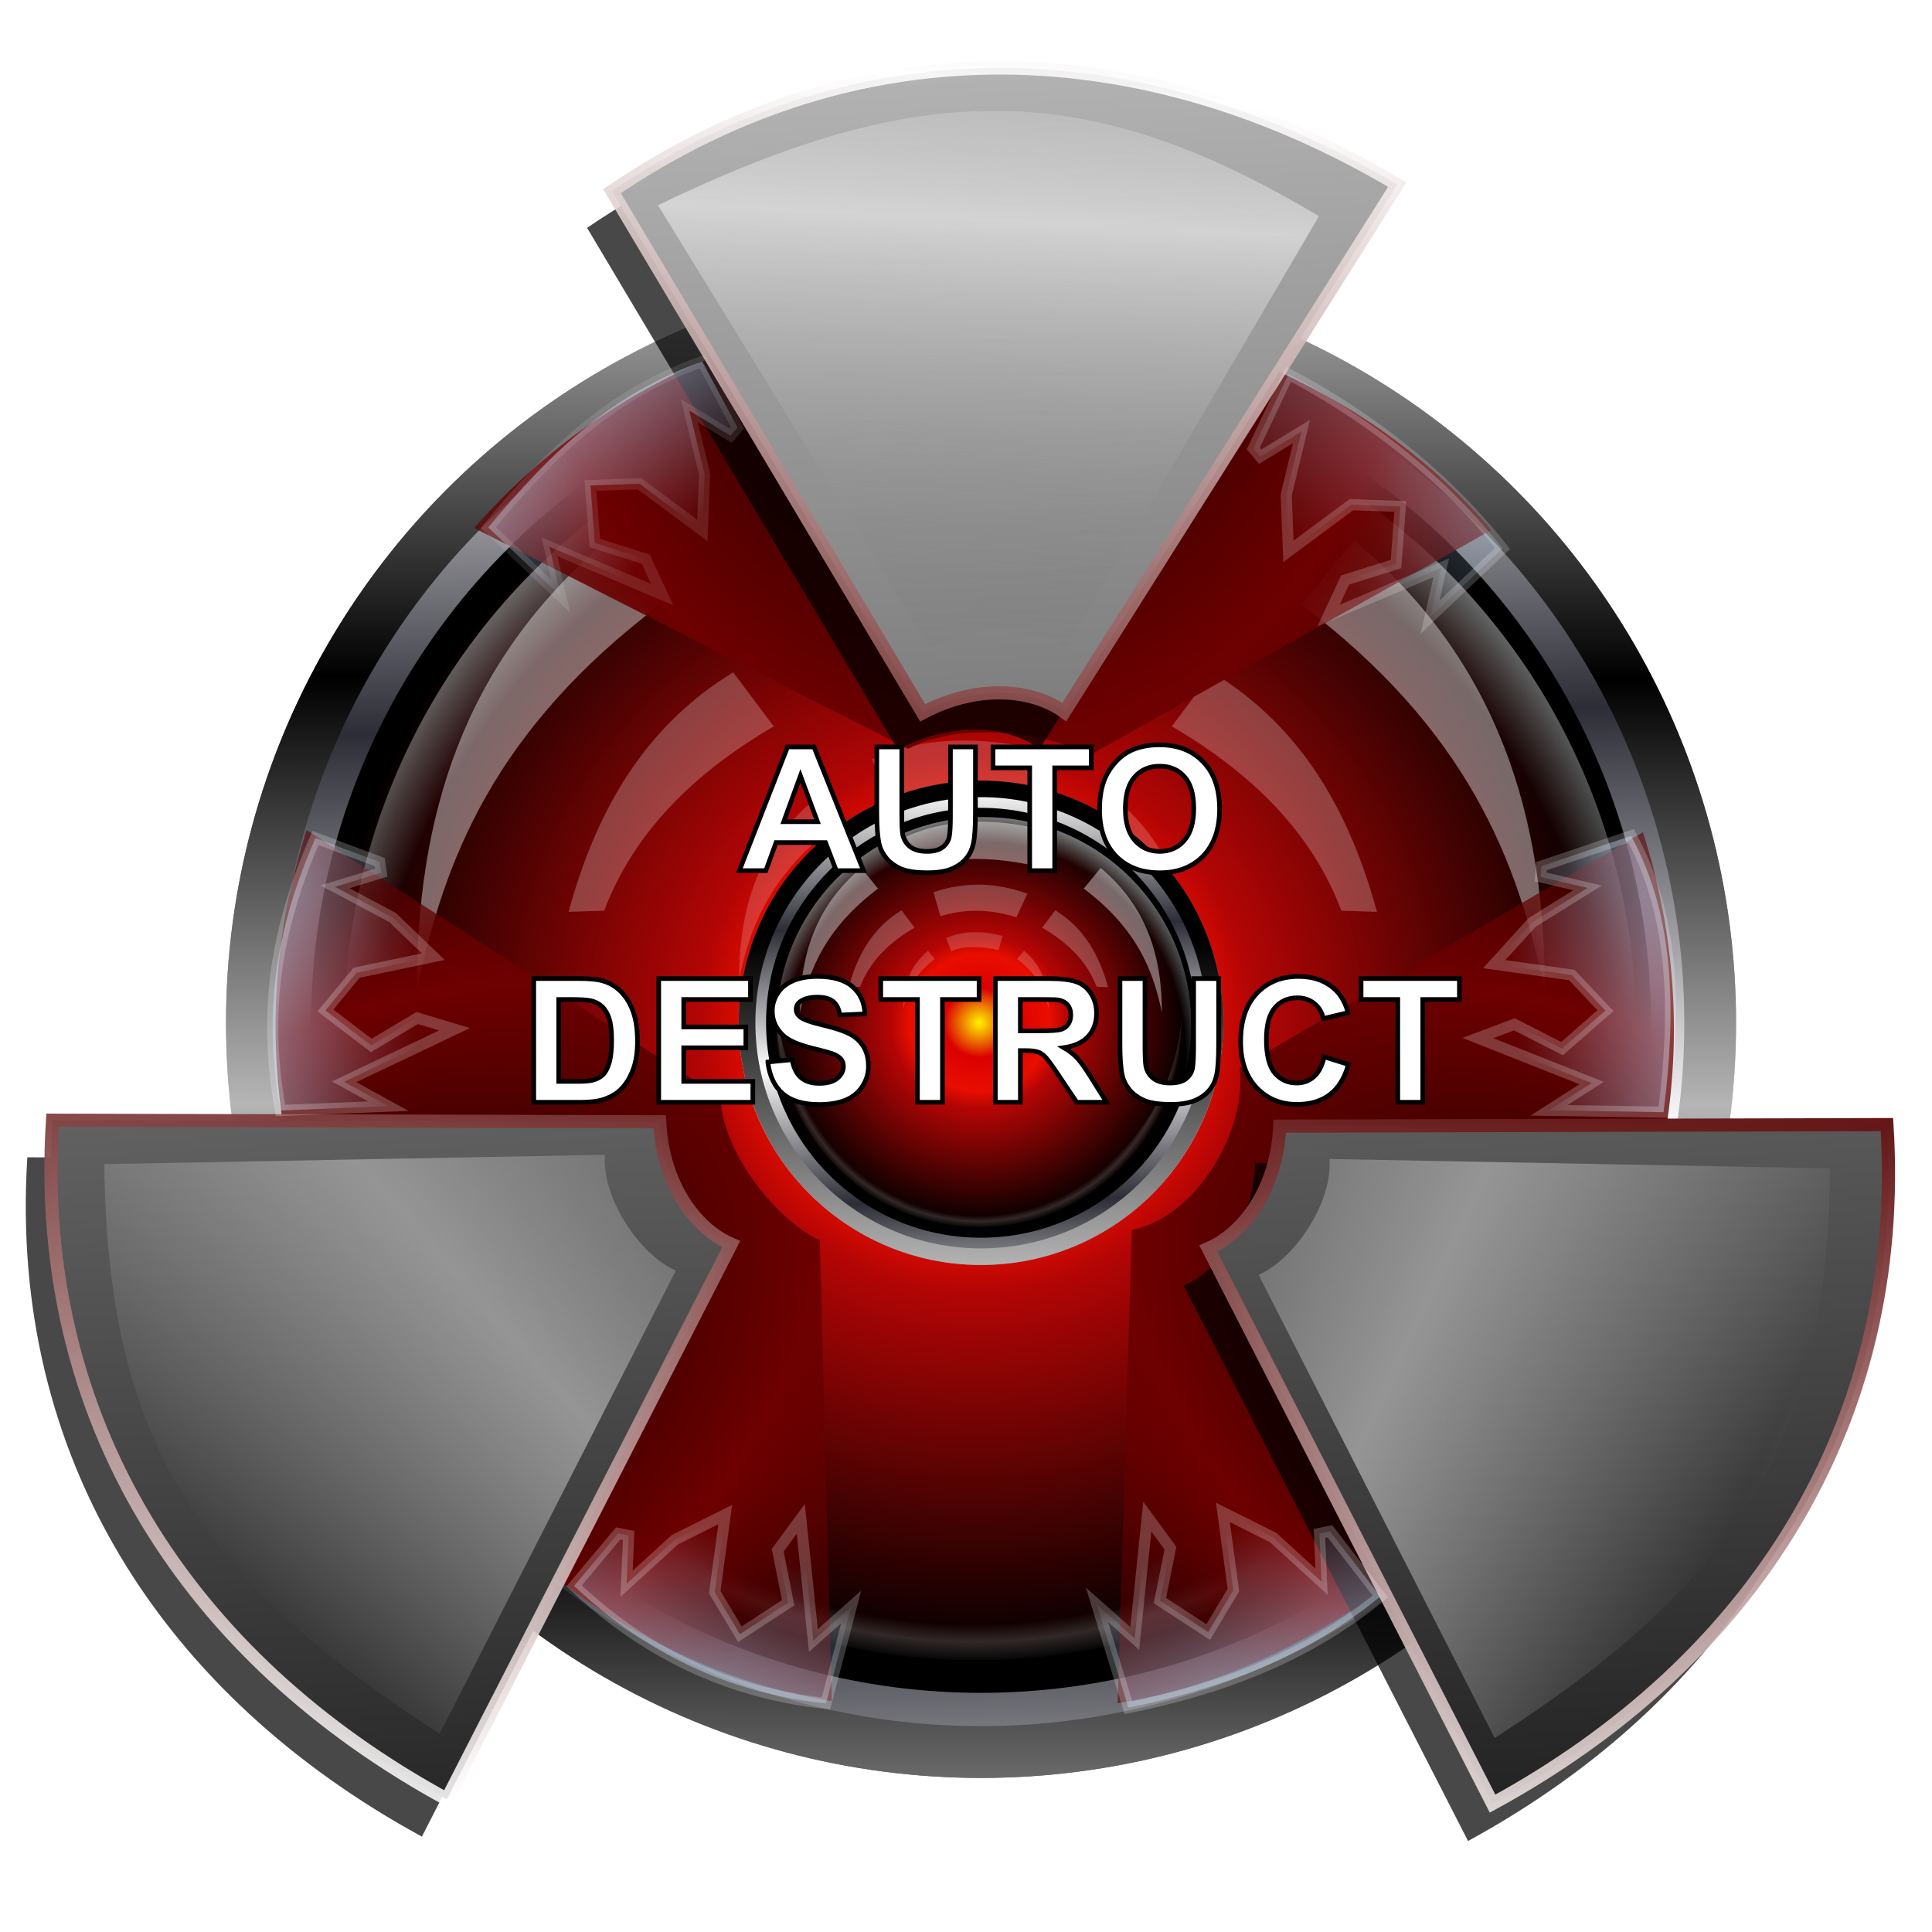 <?xml version="1.0" encoding="UTF-8" standalone="no"?>
<svg
   xmlns:dc="http://purl.org/dc/elements/1.1/"
   xmlns:cc="http://creativecommons.org/ns#"
   xmlns:rdf="http://www.w3.org/1999/02/22-rdf-syntax-ns#"
   xmlns:svg="http://www.w3.org/2000/svg"
   xmlns="http://www.w3.org/2000/svg"
   xmlns:xlink="http://www.w3.org/1999/xlink"
   xmlns:sodipodi="http://sodipodi.sourceforge.net/DTD/sodipodi-0.dtd"
   xmlns:inkscape="http://www.inkscape.org/namespaces/inkscape"
   width="255"
   height="255"
   viewBox="0 0 67.469 67.469"
   version="1.1"
   id="svg8"
   inkscape:version="1.0 (4035a4f, 2020-05-01)"
   sodipodi:docname="Duke Nukem 3D.svg">
  <defs
     id="defs2">
    <linearGradient
       id="linearGradient972"
       inkscape:collect="always">
      <stop
         id="stop968"
         offset="0"
         style="stop-color:#c3dfff;stop-opacity:0.261" />
      <stop
         id="stop970"
         offset="1"
         style="stop-color:#c3dfff;stop-opacity:0;" />
    </linearGradient>
    <linearGradient
       inkscape:collect="always"
       id="linearGradient943">
      <stop
         style="stop-color:#c3dfff;stop-opacity:0.446"
         offset="0"
         id="stop939" />
      <stop
         style="stop-color:#c3dfff;stop-opacity:0;"
         offset="1"
         id="stop941" />
    </linearGradient>
    <linearGradient
       id="linearGradient938">
      <stop
         offset="0"
         style="stop-color:#545454;stop-opacity:0"
         id="stop934" />
      <stop
         offset="1"
         style="stop-color:white;stop-opacity:0.503"
         id="stop936" />
    </linearGradient>
    <linearGradient
       inkscape:collect="always"
       id="linearGradient1029">
      <stop
         style="stop-color:#560000;stop-opacity:1"
         offset="0"
         id="stop1025" />
      <stop
         style="stop-color:#ffffff;stop-opacity:0.872"
         offset="1"
         id="stop1027" />
    </linearGradient>
    <linearGradient
       id="linearGradient1021"
       inkscape:collect="always">
      <stop
         id="stop1017"
         offset="0"
         style="stop-color:#000000;stop-opacity:1" />
      <stop
         style="stop-color:#6e0000;stop-opacity:1"
         offset="0.739"
         id="stop1023" />
      <stop
         id="stop1019"
         offset="1"
         style="stop-color:#590000;stop-opacity:0.589" />
    </linearGradient>
    <linearGradient
       id="linearGradient1007"
       inkscape:collect="always">
      <stop
         id="stop1003"
         style="stop-color:#1e1e1e;stop-opacity:1"
         offset="0" />
      <stop
         id="stop1005"
         style="stop-color:#b5b5b5;stop-opacity:1"
         offset="1" />
    </linearGradient>
    <linearGradient
       inkscape:collect="always"
       id="linearGradient981">
      <stop
         style="stop-color:#959595;stop-opacity:1;"
         offset="0"
         id="stop977" />
      <stop
         style="stop-color:#959595;stop-opacity:0;"
         offset="1"
         id="stop979" />
    </linearGradient>
    <linearGradient
       inkscape:collect="always"
       id="linearGradient1072">
      <stop
         offset="0"
         style="stop-color:#000000;stop-opacity:1"
         id="stop1068" />
      <stop
         offset="1"
         style="stop-color:#b5b5b5;stop-opacity:1"
         id="stop1070" />
    </linearGradient>
    <linearGradient
       id="linearGradient4108">
      <stop
         offset="0"
         style="stop-color:#816667;stop-opacity:0"
         id="stop4110" />
      <stop
         offset="0.891"
         style="stop-color:#fff7f8;stop-opacity:0;"
         id="stop4114" />
      <stop
         offset="1"
         style="stop-color:#ffffff;stop-opacity:0.469;"
         id="stop4116" />
    </linearGradient>
    <linearGradient
       id="linearGradient4087">
      <stop
         id="stop4089"
         style="stop-color:#816667;stop-opacity:0"
         offset="0" />
      <stop
         id="stop4091"
         style="stop-color:#ffecee;stop-opacity:0;"
         offset="0.941" />
      <stop
         id="stop4093"
         style="stop-color:#fff7f8;stop-opacity:0.162;"
         offset="0.967" />
      <stop
         id="stop4095"
         style="stop-color:#ffffff;stop-opacity:0;"
         offset="1" />
    </linearGradient>
    <linearGradient
       id="linearGradient3742"
       inkscape:collect="always">
      <stop
         id="stop3744"
         style="stop-color:#2d2d37;stop-opacity:1"
         offset="0" />
      <stop
         id="stop3746"
         style="stop-color:white;stop-opacity:1"
         offset="1" />
    </linearGradient>
    <linearGradient
       id="linearGradient2993"
       inkscape:collect="always">
      <stop
         id="stop2995"
         style="stop-color:#fff96b;stop-opacity:1"
         offset="0" />
      <stop
         id="stop2997"
         style="stop-color:#ff1600;stop-opacity:1"
         offset="1" />
    </linearGradient>
    <linearGradient
       id="linearGradient2951">
      <stop
         id="stop2957"
         style="stop-color:#dfd8d9;stop-opacity:0;"
         offset="0" />
      <stop
         id="stop2959"
         style="stop-color:white;stop-opacity:0.503"
         offset="1" />
    </linearGradient>
    <linearGradient
       id="linearGradient2920">
      <stop
         id="stop2922"
         style="stop-color:#816667;stop-opacity:0"
         offset="0" />
      <stop
         id="stop2939"
         style="stop-color:#c0b2b3;stop-opacity:0;"
         offset="0.5" />
      <stop
         id="stop2941"
         style="stop-color:#fff7f8;stop-opacity:0;"
         offset="0.75" />
      <stop
         id="stop2924"
         style="stop-color:white;stop-opacity:1"
         offset="1" />
    </linearGradient>
    <linearGradient
       id="linearGradient2882">
      <stop
         id="stop2884"
         style="stop-color:#fff400;stop-opacity:1;"
         offset="0" />
      <stop
         offset="0.169"
         style="stop-color:#db0001;stop-opacity:1"
         id="stop1010" />
      <stop
         offset="0.333"
         style="stop-color:#e90e00;stop-opacity:1"
         id="stop1008" />
      <stop
         id="stop2890"
         style="stop-color:#b40505;stop-opacity:1"
         offset="0.42" />
      <stop
         id="stop2892"
         style="stop-color:black;stop-opacity:1;"
         offset="1" />
    </linearGradient>
    <radialGradient
       gradientUnits="userSpaceOnUse"
       r="4.235"
       id="radialGradient2999"
       xlink:href="#linearGradient2993"
       gradientTransform="matrix(0.646,0,0,0.595,0.399,240.142)"
       inkscape:collect="always"
       cy="39.603"
       cx="51.457"
       fy="39.603"
       fx="51.457" />
    <linearGradient
       x2="51.351"
       gradientUnits="userSpaceOnUse"
       y2="8.631"
       x1="51.89"
       y1="32.854"
       id="linearGradient3018"
       xlink:href="#linearGradient3742"
       inkscape:collect="always"
       gradientTransform="matrix(0.748,0,0,0.748,-4.665,226.242)"
       spreadMethod="reflect" />
    <radialGradient
       gradientUnits="userSpaceOnUse"
       r="39.281"
       id="radialGradient3020"
       xlink:href="#linearGradient2882"
       gradientTransform="matrix(0.013,0.686,-0.702,0.013,68.155,228.015)"
       inkscape:collect="always"
       cy="50.312"
       cx="50.914"
       fy="50.312"
       fx="50.914" />
    <linearGradient
       x2="51.351"
       gradientUnits="userSpaceOnUse"
       y2="8.369"
       x1="51.351"
       y1="77.476"
       id="linearGradient3028"
       xlink:href="#linearGradient2951"
       spreadMethod="reflect"
       inkscape:collect="always" />
    <radialGradient
       gradientUnits="userSpaceOnUse"
       r="39.281"
       id="radialGradient2855"
       xlink:href="#linearGradient4108"
       gradientTransform="matrix(0.758,-0.013,0.014,0.795,-5.584,224.196)"
       inkscape:collect="always"
       cy="55.589"
       cx="51.351"
       fy="55.589"
       fx="51.351" />
    <radialGradient
       gradientUnits="userSpaceOnUse"
       r="39.281"
       id="radialGradient3307"
       xlink:href="#linearGradient2920"
       gradientTransform="matrix(-1.09,1.9292373e-7,0.012,-1.081,131.921,68.996)"
       inkscape:collect="always"
       cy="22.927"
       cx="50.927"
       fy="22.927"
       fx="50.927" />
    <radialGradient
       gradientUnits="userSpaceOnUse"
       r="39.281"
       id="radialGradient3310"
       xlink:href="#linearGradient4087"
       gradientTransform="matrix(-0.693,0.011,-0.011,-0.727,68.204,279.395)"
       inkscape:collect="always"
       cy="24.472"
       cx="49.834"
       fy="24.472"
       fx="49.834" />
    <linearGradient
       inkscape:collect="always"
       xlink:href="#linearGradient3742"
       id="linearGradient969"
       gradientUnits="userSpaceOnUse"
       gradientTransform="matrix(0.785,0,0,0.785,-6.574,224.384)"
       x1="52.789"
       y1="28.615"
       x2="53.535"
       y2="64.382"
       spreadMethod="reflect" />
    <filter
       inkscape:collect="always"
       style="color-interpolation-filters:sRGB"
       id="filter1024"
       x="-0.018"
       width="1.037"
       y="-0.035"
       height="1.07">
      <feGaussianBlur
         inkscape:collect="always"
         stdDeviation="0.385"
         id="feGaussianBlur1026" />
    </filter>
    <filter
       inkscape:collect="always"
       style="color-interpolation-filters:sRGB"
       id="filter1056"
       x="-0.027"
       width="1.055"
       y="-0.052"
       height="1.104">
      <feGaussianBlur
         inkscape:collect="always"
         stdDeviation="0.232"
         id="feGaussianBlur1058" />
    </filter>
    <filter
       inkscape:collect="always"
       style="color-interpolation-filters:sRGB"
       id="filter1060"
       x="-0.017"
       width="1.033"
       y="-0.042"
       height="1.085">
      <feGaussianBlur
         inkscape:collect="always"
         stdDeviation="0.28"
         id="feGaussianBlur1062" />
    </filter>
    <linearGradient
       inkscape:collect="always"
       xlink:href="#linearGradient1072"
       id="linearGradient1066"
       gradientUnits="userSpaceOnUse"
       gradientTransform="matrix(0.785,0,0,0.785,-6.574,224.384)"
       x1="50.621"
       y1="31.378"
       x2="50.667"
       y2="8.441"
       spreadMethod="reflect" />
    <linearGradient
       inkscape:collect="always"
       xlink:href="#linearGradient3742"
       id="linearGradient939"
       gradientUnits="userSpaceOnUse"
       gradientTransform="matrix(0.785,0,0,0.785,-6.574,224.384)"
       x1="52.789"
       y1="28.615"
       x2="53.535"
       y2="64.382"
       spreadMethod="reflect" />
    <linearGradient
       inkscape:collect="always"
       xlink:href="#linearGradient3742"
       id="linearGradient941"
       gradientUnits="userSpaceOnUse"
       gradientTransform="matrix(0.748,0,0,0.748,-4.665,226.242)"
       x1="51.89"
       y1="32.854"
       x2="51.351"
       y2="8.631"
       spreadMethod="reflect" />
    <radialGradient
       inkscape:collect="always"
       xlink:href="#linearGradient2882"
       id="radialGradient943"
       gradientUnits="userSpaceOnUse"
       gradientTransform="matrix(0.013,0.686,-0.702,0.013,68.155,228.015)"
       cx="50.914"
       cy="50.312"
       fx="50.914"
       fy="50.312"
       r="39.281" />
    <radialGradient
       inkscape:collect="always"
       xlink:href="#linearGradient4108"
       id="radialGradient945"
       gradientUnits="userSpaceOnUse"
       gradientTransform="matrix(0.758,-0.013,0.014,0.795,-5.584,224.196)"
       cx="51.351"
       cy="55.589"
       fx="51.351"
       fy="55.589"
       r="39.281" />
    <radialGradient
       inkscape:collect="always"
       xlink:href="#linearGradient4087"
       id="radialGradient947"
       gradientUnits="userSpaceOnUse"
       gradientTransform="matrix(-0.693,0.011,-0.011,-0.727,68.204,279.395)"
       cx="49.834"
       cy="24.472"
       fx="49.834"
       fy="24.472"
       r="39.281" />
    <linearGradient
       inkscape:collect="always"
       xlink:href="#linearGradient1072"
       id="linearGradient951"
       gradientUnits="userSpaceOnUse"
       gradientTransform="matrix(0.785,0,0,0.785,-6.574,224.384)"
       x1="51.3"
       y1="36.468"
       x2="51.233"
       y2="91.461"
       spreadMethod="pad" />
    <radialGradient
       inkscape:collect="always"
       xlink:href="#linearGradient1021"
       id="radialGradient967"
       cx="33.443"
       cy="216.793"
       fx="33.443"
       fy="216.793"
       r="21.509"
       gradientTransform="matrix(-8.2271814e-4,1.086,-0.957,-7.2470103e-4,241.489,202.174)"
       gradientUnits="userSpaceOnUse" />
    <radialGradient
       inkscape:collect="always"
       xlink:href="#linearGradient1021"
       id="radialGradient971"
       gradientUnits="userSpaceOnUse"
       gradientTransform="matrix(-1,-0.683,0.423,-0.618,-1.544,435.38)"
       cx="33.443"
       cy="216.793"
       fx="33.443"
       fy="216.793"
       r="21.509" />
    <radialGradient
       inkscape:collect="always"
       xlink:href="#linearGradient1021"
       id="radialGradient975"
       gradientUnits="userSpaceOnUse"
       gradientTransform="matrix(1,-0.683,-0.423,-0.618,69.625,435.303)"
       cx="33.443"
       cy="216.793"
       fx="33.443"
       fy="216.793"
       r="21.509" />
    <linearGradient
       inkscape:collect="always"
       xlink:href="#linearGradient1007"
       id="linearGradient985"
       x1="40.61"
       y1="300.11"
       x2="35.912"
       y2="221.845"
       gradientUnits="userSpaceOnUse"
       gradientTransform="matrix(0.826,0,0,0.826,6.402,47.513)" />
    <linearGradient
       inkscape:collect="always"
       xlink:href="#linearGradient981"
       id="linearGradient998"
       gradientUnits="userSpaceOnUse"
       x1="52.912"
       y1="273.112"
       x2="67.164"
       y2="279.681"
       gradientTransform="matrix(0.826,0,0,0.826,6.86,47.742)"
       spreadMethod="reflect" />
    <linearGradient
       inkscape:collect="always"
       xlink:href="#linearGradient981"
       id="linearGradient1011"
       gradientUnits="userSpaceOnUse"
       gradientTransform="matrix(-0.826,0,0,0.826,60.693,47.596)"
       x1="54.421"
       y1="273.822"
       x2="66.01"
       y2="284.03"
       spreadMethod="reflect" />
    <linearGradient
       inkscape:collect="always"
       xlink:href="#linearGradient938"
       id="linearGradient1015"
       gradientUnits="userSpaceOnUse"
       gradientTransform="matrix(0.431,-0.704,-0.704,-0.431,206.231,401.84)"
       x1="46.194"
       y1="269.838"
       x2="62.9"
       y2="278.914"
       spreadMethod="reflect" />
    <linearGradient
       inkscape:collect="always"
       xlink:href="#linearGradient1029"
       id="linearGradient1031"
       x1="45.072"
       y1="264.939"
       x2="47.988"
       y2="233.569"
       gradientUnits="userSpaceOnUse"
       spreadMethod="reflect"
       gradientTransform="matrix(0.977,0,0,0.977,1.068,5.433)" />
    <linearGradient
       inkscape:collect="always"
       xlink:href="#linearGradient943"
       id="linearGradient945"
       x1="23.309"
       y1="289.077"
       x2="25.304"
       y2="284.349"
       gradientUnits="userSpaceOnUse"
       gradientTransform="matrix(0.977,0,0,0.977,1.068,5.433)" />
    <linearGradient
       inkscape:collect="always"
       xlink:href="#linearGradient943"
       id="linearGradient949"
       gradientUnits="userSpaceOnUse"
       x1="23.309"
       y1="289.077"
       x2="25.304"
       y2="284.349"
       gradientTransform="matrix(-0.977,0,0,0.977,66.964,5.359)" />
    <linearGradient
       inkscape:collect="always"
       xlink:href="#linearGradient943"
       id="linearGradient953"
       gradientUnits="userSpaceOnUse"
       x1="23.309"
       y1="289.077"
       x2="25.304"
       y2="284.349"
       gradientTransform="matrix(0.326,0.92,-0.92,0.326,268.08,147.485)" />
    <linearGradient
       inkscape:collect="always"
       xlink:href="#linearGradient943"
       id="linearGradient957"
       gradientUnits="userSpaceOnUse"
       gradientTransform="matrix(-0.471,0.855,-0.855,-0.471,278.812,360.527)"
       x1="23.309"
       y1="289.077"
       x2="25.304"
       y2="284.349" />
    <linearGradient
       inkscape:collect="always"
       xlink:href="#linearGradient972"
       id="linearGradient962"
       gradientUnits="userSpaceOnUse"
       gradientTransform="matrix(0.471,0.855,0.855,-0.471,-209.291,361.26)"
       x1="23.309"
       y1="289.077"
       x2="25.304"
       y2="284.349" />
    <linearGradient
       inkscape:collect="always"
       xlink:href="#linearGradient943"
       id="linearGradient966"
       gradientUnits="userSpaceOnUse"
       gradientTransform="matrix(-0.264,0.94,0.94,0.264,-207.938,164.967)"
       x1="23.309"
       y1="289.077"
       x2="25.304"
       y2="284.349" />
    <filter
       inkscape:collect="always"
       style="color-interpolation-filters:sRGB"
       id="filter1000"
       x="-0.012"
       width="1.023"
       y="-0.012"
       height="1.025">
      <feGaussianBlur
         inkscape:collect="always"
         stdDeviation="0.319"
         id="feGaussianBlur1002" />
    </filter>
  </defs>
  <sodipodi:namedview
     id="base"
     pagecolor="#ff0000"
     bordercolor="#666666"
     borderopacity="1.0"
     inkscape:pageopacity="0"
     inkscape:pageshadow="2"
     inkscape:zoom="3.4823529"
     inkscape:cx="127.5"
     inkscape:cy="127.5"
     inkscape:document-units="mm"
     inkscape:current-layer="layer1"
     showgrid="false"
     units="px"
     inkscape:snap-to-guides="false"
     inkscape:snap-grids="false"
     inkscape:snap-others="false"
     inkscape:object-nodes="false"
     inkscape:snap-nodes="false"
     inkscape:snap-global="false"
     inkscape:window-width="1920"
     inkscape:window-height="1056"
     inkscape:window-x="0"
     inkscape:window-y="0"
     inkscape:window-maximized="1"
     inkscape:document-rotation="0" />
  <g
     inkscape:label="Layer 1"
     inkscape:groupmode="layer"
     id="layer1"
     transform="translate(0,-229.531)">
    <g
       id="g897"
       transform="matrix(0.826,0,0,0.826,6.402,47.513)">
      <circle
         r="30.827"
         cy="263.607"
         cx="33.726"
         style="fill:#000000;fill-opacity:1;stroke:url(#linearGradient969);stroke-width:2.189;stroke-linecap:round;stroke-linejoin:round;stroke-miterlimit:4;stroke-dasharray:none;stroke-opacity:1"
         id="circle967" />
      <circle
         id="path1974"
         style="fill:#000000;fill-opacity:1;stroke:url(#linearGradient3018);stroke-width:2.085;stroke-linecap:round;stroke-linejoin:round;stroke-miterlimit:4;stroke-dasharray:none;stroke-opacity:1"
         cx="33.726"
         cy="263.607"
         r="29.367" />
      <circle
         id="path1972"
         style="fill:url(#radialGradient3020);fill-opacity:1;stroke:none;stroke-width:0.695"
         cx="33.726"
         cy="263.909"
         r="27.306" />
      <circle
         id="path2916"
         style="fill:url(#radialGradient2855);fill-opacity:1;stroke:none;stroke-width:0.695"
         cx="34.112"
         cy="263.811"
         r="27.306" />
      <path
         d="m 60.131,263.245 c 0,15.073 -11.931,27.306 -26.631,27.306 -14.7,0 -26.631,-12.233 -26.631,-27.306 7.243,37.871 50.572,29.696 53.262,0 z"
         id="path2932"
         style="fill:url(#radialGradient3310);fill-opacity:1;stroke:none;stroke-width:0.652"
         inkscape:connector-curvature="0"
         sodipodi:nodetypes="cscc" />
      <ellipse
         id="path2991"
         style="fill:url(#radialGradient2999);fill-opacity:1;stroke:none;stroke-width:0.663"
         cx="33.648"
         cy="263.713"
         rx="2.737"
         ry="2.521" />
      <g
         transform="matrix(0.945,0,0,0.945,1.706,14.762)"
         style="fill:#ffffff;fill-opacity:0.405;filter:url(#filter1024)"
         id="g1001">
        <path
           style="fill:#ffffff;fill-opacity:0.405;stroke:none;stroke-width:0.265px;stroke-linecap:butt;stroke-linejoin:miter;stroke-opacity:1"
           d="m 23.471,237.362 c 6.504,-2.942 13.979,-2.34 19.63,-0.747 l -1.387,4.908 c -5.207,-1.246 -12.397,-1.684 -16.43,0.427 z"
           id="path975"
           inkscape:connector-curvature="0"
           sodipodi:nodetypes="ccccc" />
        <path
           style="fill:#ffffff;fill-opacity:0.405;stroke:none;stroke-width:0.265px;stroke-linecap:butt;stroke-linejoin:miter;stroke-opacity:1"
           d="m 17.177,241.736 2.347,2.881 c -7.397,5.59 -9.681,11.412 -10.882,17.283 -0.015,-7.716 2.027,-14.716 8.535,-20.164 z"
           id="path977"
           inkscape:connector-curvature="0"
           sodipodi:nodetypes="cccc" />
        <path
           sodipodi:nodetypes="cccc"
           inkscape:connector-curvature="0"
           id="path979"
           d="m 50.569,241.736 -2.347,2.881 c 7.397,5.59 9.681,11.412 10.882,17.283 0.015,-7.716 -2.027,-14.716 -8.535,-20.164 z"
           style="fill:#ffffff;fill-opacity:0.405;stroke:none;stroke-width:0.265px;stroke-linecap:butt;stroke-linejoin:miter;stroke-opacity:1" />
      </g>
      <g
         transform="matrix(0.85,0,0,0.85,4.706,37.835)"
         style="fill:#ffffff;fill-opacity:0.243;filter:url(#filter1060)"
         id="g1006">
        <path
           style="fill:#ffffff;fill-opacity:0.243;stroke:none;stroke-width:0.265px;stroke-linecap:butt;stroke-linejoin:miter;stroke-opacity:1"
           d="m 26.778,245.364 1.067,3.734 c 4.197,-1.296 8.072,-0.989 11.781,0.153 l 1.707,-3.643 c -4.408,-1.604 -9.214,-2.025 -14.555,-0.244 z"
           id="path981"
           inkscape:connector-curvature="0"
           sodipodi:nodetypes="ccccc" />
        <path
           style="fill:#ffffff;fill-opacity:0.243;stroke:none;stroke-width:0.265px;stroke-linecap:butt;stroke-linejoin:miter;stroke-opacity:1"
           d="m 21.815,248.177 2.016,2.689 c -4.047,2.36 -6.991,5.34 -8.433,9.166 l -1.772,0.061 c 1.358,-4.982 3.742,-9.208 8.188,-11.916 z"
           id="path983"
           inkscape:connector-curvature="0"
           sodipodi:nodetypes="ccccc" />
        <path
           sodipodi:nodetypes="ccccc"
           inkscape:connector-curvature="0"
           id="path985"
           d="m 45.646,248.177 -2.016,2.689 c 4.047,2.36 6.991,5.34 8.433,9.166 l 1.772,0.061 C 52.476,255.11 50.091,250.884 45.646,248.177 Z"
           style="fill:#ffffff;fill-opacity:0.243;stroke:none;stroke-width:0.265px;stroke-linecap:butt;stroke-linejoin:miter;stroke-opacity:1" />
      </g>
      <g
         transform="matrix(0.945,0,0,0.945,1.706,14.762)"
         style="fill:#ffffff;fill-opacity:0.185;filter:url(#filter1056)"
         id="g996">
        <path
           sodipodi:nodetypes="ccccc"
           inkscape:connector-curvature="0"
           id="path987"
           d="m 29.011,251.527 c 2.609,-1.18 5.607,-0.939 7.873,-0.3 l -0.556,1.968 c -2.088,-0.5 -4.972,-0.675 -6.59,0.171 z"
           style="fill:#ffffff;fill-opacity:0.185;stroke:none;stroke-width:0.106px;stroke-linecap:butt;stroke-linejoin:miter;stroke-opacity:1" />
        <path
           sodipodi:nodetypes="cccc"
           inkscape:connector-curvature="0"
           id="path989"
           d="m 26.487,253.281 0.941,1.155 c -2.967,2.242 -3.883,4.577 -4.365,6.932 -0.006,-3.095 0.813,-5.903 3.423,-8.087 z"
           style="fill:#ffffff;fill-opacity:0.185;stroke:none;stroke-width:0.106px;stroke-linecap:butt;stroke-linejoin:miter;stroke-opacity:1" />
        <path
           style="fill:#ffffff;fill-opacity:0.185;stroke:none;stroke-width:0.106px;stroke-linecap:butt;stroke-linejoin:miter;stroke-opacity:1"
           d="m 39.88,253.281 -0.941,1.155 c 2.967,2.242 3.883,4.577 4.365,6.932 0.006,-3.095 -0.813,-5.903 -3.423,-8.087 z"
           id="path991"
           inkscape:connector-curvature="0"
           sodipodi:nodetypes="cccc" />
      </g>
      <circle
         id="circle1064"
         style="fill:none;fill-opacity:1;stroke:url(#linearGradient1066);stroke-width:2.189;stroke-linecap:round;stroke-linejoin:round;stroke-miterlimit:4;stroke-dasharray:none;stroke-opacity:1"
         cx="33.726"
         cy="263.607"
         r="30.827" />
    </g>
    <g
       id="g937"
       transform="matrix(0.265,0,0,0.265,25.321,195.392)">
      <circle
         id="circle899"
         style="fill:#000000;fill-opacity:1;stroke:url(#linearGradient939);stroke-width:2.189;stroke-linecap:round;stroke-linejoin:round;stroke-miterlimit:4;stroke-dasharray:none;stroke-opacity:1"
         cx="33.726"
         cy="263.607"
         r="30.827" />
      <circle
         r="29.367"
         cy="263.607"
         cx="33.726"
         style="fill:#000000;fill-opacity:1;stroke:url(#linearGradient941);stroke-width:2.085;stroke-linecap:round;stroke-linejoin:round;stroke-miterlimit:4;stroke-dasharray:none;stroke-opacity:1"
         id="circle901" />
      <circle
         r="27.306"
         cy="263.909"
         cx="33.726"
         style="fill:url(#radialGradient943);fill-opacity:1;stroke:none;stroke-width:0.695"
         id="circle903" />
      <circle
         r="27.306"
         cy="263.811"
         cx="34.112"
         style="fill:url(#radialGradient945);fill-opacity:1;stroke:none;stroke-width:0.695"
         id="circle905" />
      <path
         sodipodi:nodetypes="cscc"
         inkscape:connector-curvature="0"
         style="fill:url(#radialGradient947);fill-opacity:1;stroke:none;stroke-width:0.652"
         id="path907"
         d="m 60.131,263.245 c 0,15.073 -11.931,27.306 -26.631,27.306 -14.7,0 -26.631,-12.233 -26.631,-27.306 7.243,37.871 50.572,29.696 53.262,0 z" />
      <g
         id="g917"
         style="fill:#ffffff;fill-opacity:0.405;filter:url(#filter1024)"
         transform="matrix(0.945,0,0,0.945,1.706,14.762)">
        <path
           sodipodi:nodetypes="ccccc"
           inkscape:connector-curvature="0"
           id="path911"
           d="m 23.471,237.362 c 6.504,-2.942 13.979,-2.34 19.63,-0.747 l -1.387,4.908 c -5.207,-1.246 -12.397,-1.684 -16.43,0.427 z"
           style="fill:#ffffff;fill-opacity:0.405;stroke:none;stroke-width:0.265px;stroke-linecap:butt;stroke-linejoin:miter;stroke-opacity:1" />
        <path
           sodipodi:nodetypes="cccc"
           inkscape:connector-curvature="0"
           id="path913"
           d="m 17.177,241.736 2.347,2.881 c -7.397,5.59 -9.681,11.412 -10.882,17.283 -0.015,-7.716 2.027,-14.716 8.535,-20.164 z"
           style="fill:#ffffff;fill-opacity:0.405;stroke:none;stroke-width:0.265px;stroke-linecap:butt;stroke-linejoin:miter;stroke-opacity:1" />
        <path
           style="fill:#ffffff;fill-opacity:0.405;stroke:none;stroke-width:0.265px;stroke-linecap:butt;stroke-linejoin:miter;stroke-opacity:1"
           d="m 50.569,241.736 -2.347,2.881 c 7.397,5.59 9.681,11.412 10.882,17.283 0.015,-7.716 -2.027,-14.716 -8.535,-20.164 z"
           id="path915"
           inkscape:connector-curvature="0"
           sodipodi:nodetypes="cccc" />
      </g>
      <g
         id="g925"
         style="fill:#ffffff;fill-opacity:0.243;filter:url(#filter1060)"
         transform="matrix(0.85,0,0,0.85,4.706,37.835)">
        <path
           sodipodi:nodetypes="ccccc"
           inkscape:connector-curvature="0"
           id="path919"
           d="m 26.778,245.364 1.067,3.734 c 4.197,-1.296 8.072,-0.989 11.781,0.153 l 1.707,-3.643 c -4.408,-1.604 -9.214,-2.025 -14.555,-0.244 z"
           style="fill:#ffffff;fill-opacity:0.243;stroke:none;stroke-width:0.265px;stroke-linecap:butt;stroke-linejoin:miter;stroke-opacity:1" />
        <path
           sodipodi:nodetypes="ccccc"
           inkscape:connector-curvature="0"
           id="path921"
           d="m 21.815,248.177 2.016,2.689 c -4.047,2.36 -6.991,5.34 -8.433,9.166 l -1.772,0.061 c 1.358,-4.982 3.742,-9.208 8.188,-11.916 z"
           style="fill:#ffffff;fill-opacity:0.243;stroke:none;stroke-width:0.265px;stroke-linecap:butt;stroke-linejoin:miter;stroke-opacity:1" />
        <path
           style="fill:#ffffff;fill-opacity:0.243;stroke:none;stroke-width:0.265px;stroke-linecap:butt;stroke-linejoin:miter;stroke-opacity:1"
           d="m 45.646,248.177 -2.016,2.689 c 4.047,2.36 6.991,5.34 8.433,9.166 l 1.772,0.061 C 52.476,255.11 50.091,250.884 45.646,248.177 Z"
           id="path923"
           inkscape:connector-curvature="0"
           sodipodi:nodetypes="ccccc" />
      </g>
      <g
         id="g933"
         style="fill:#ffffff;fill-opacity:0.185;filter:url(#filter1056)"
         transform="matrix(0.945,0,0,0.945,1.706,14.762)">
        <path
           style="fill:#ffffff;fill-opacity:0.185;stroke:none;stroke-width:0.106px;stroke-linecap:butt;stroke-linejoin:miter;stroke-opacity:1"
           d="m 29.011,251.527 c 2.609,-1.18 5.607,-0.939 7.873,-0.3 l -0.556,1.968 c -2.088,-0.5 -4.972,-0.675 -6.59,0.171 z"
           id="path927"
           inkscape:connector-curvature="0"
           sodipodi:nodetypes="ccccc" />
        <path
           style="fill:#ffffff;fill-opacity:0.185;stroke:none;stroke-width:0.106px;stroke-linecap:butt;stroke-linejoin:miter;stroke-opacity:1"
           d="m 26.487,253.281 0.941,1.155 c -2.967,2.242 -3.883,4.577 -4.365,6.932 -0.006,-3.095 0.813,-5.903 3.423,-8.087 z"
           id="path929"
           inkscape:connector-curvature="0"
           sodipodi:nodetypes="cccc" />
        <path
           sodipodi:nodetypes="cccc"
           inkscape:connector-curvature="0"
           id="path931"
           d="m 39.88,253.281 -0.941,1.155 c 2.967,2.242 3.883,4.577 4.365,6.932 0.006,-3.095 -0.813,-5.903 -3.423,-8.087 z"
           style="fill:#ffffff;fill-opacity:0.185;stroke:none;stroke-width:0.106px;stroke-linecap:butt;stroke-linejoin:miter;stroke-opacity:1" />
      </g>
      <circle
         r="30.827"
         cy="263.607"
         cx="33.726"
         style="fill:none;fill-opacity:1;stroke:url(#linearGradient951);stroke-width:2.189;stroke-linecap:round;stroke-linejoin:round;stroke-miterlimit:4;stroke-dasharray:none;stroke-opacity:1"
         id="circle935" />
    </g>
    <path
       sodipodi:nodetypes="ccccc"
       inkscape:connector-curvature="0"
       id="path959"
       d="m 31.712,255.681 c 1.917,-1.018 5.161,-0.54 6.268,0.264 l 14.098,-7.899 c -7.731,-9.247 -25.453,-11.534 -35.518,-0.076 z"
       style="fill:url(#radialGradient967);fill-opacity:1;stroke:none;stroke-width:0.459;stroke-linecap:butt;stroke-linejoin:miter;stroke-miterlimit:4;stroke-dasharray:none;stroke-opacity:1" />
    <path
       style="fill:url(#radialGradient971);fill-opacity:1;stroke:none;stroke-width:0.459;stroke-linecap:butt;stroke-linejoin:miter;stroke-miterlimit:4;stroke-dasharray:none;stroke-opacity:1"
       d="m 43.292,266.828 c 0.269,2.222 -1.574,5.249 -3.768,5.65 l -0.493,16.532 c 11.907,-1.87 22.988,-15.889 18.342,-30.415 z"
       id="path969"
       inkscape:connector-curvature="0"
       sodipodi:nodetypes="ccccc" />
    <path
       sodipodi:nodetypes="ccccc"
       inkscape:connector-curvature="0"
       id="path973"
       d="m 25.156,267.851 c 0.113,2.167 2.215,4.456 3.474,4.991 l 0.419,16.093 C 17.142,287.064 6.062,273.046 10.707,258.52 Z"
       style="fill:url(#radialGradient975);fill-opacity:1;stroke:none;stroke-width:0.459;stroke-linecap:butt;stroke-linejoin:miter;stroke-miterlimit:4;stroke-dasharray:none;stroke-opacity:1" />
    <path
       inkscape:connector-curvature="0"
       id="path974"
       d="m 33.891,233.112 c -4.779,-0.029 -9.544,1.372 -14,4.405 l 11.11,18.655 c 1.963,-1.043 3.934,-0.854 5.067,-0.03 l 11.903,-18.86 c -4.509,-2.684 -9.301,-4.142 -14.08,-4.17 z m -34.007,37.628 C -0.797,281.498 4.774,289.998 13.987,295.022 l 10.165,-19.851 c -1.286,-0.555 -2.454,-2.155 -2.556,-4.375 z m 65.599,0.156 -21.712,0.056 c -0.103,2.22 -1.27,3.82 -2.556,4.375 l 10.166,19.851 c 9.213,-5.024 14.784,-13.524 14.103,-24.282 z"
       style="fill:#000000;fill-opacity:0.716;stroke:none;stroke-width:0.47;stroke-linecap:butt;stroke-linejoin:miter;stroke-miterlimit:4;stroke-dasharray:none;stroke-opacity:1;filter:url(#filter1000)"
       transform="matrix(0.977,0,0,0.977,1.068,5.433)" />
    <path
       style="fill:url(#linearGradient985);fill-opacity:1;stroke:url(#linearGradient1031);stroke-width:0.459;stroke-linecap:butt;stroke-linejoin:miter;stroke-miterlimit:4;stroke-dasharray:none;stroke-opacity:1"
       d="m 35.044,231.906 c -4.667,-0.028 -9.321,1.34 -13.672,4.302 l 10.849,18.217 c 1.917,-1.018 3.842,-0.834 4.948,-0.029 L 48.794,235.978 c -4.403,-2.621 -9.083,-4.045 -13.75,-4.073 z M 1.834,268.651 c -0.665,10.506 4.776,18.806 13.773,23.713 l 9.927,-19.385 c -1.256,-0.542 -2.396,-2.105 -2.496,-4.273 z m 64.061,0.153 -21.203,0.055 c -0.1,2.168 -1.24,3.73 -2.496,4.273 l 9.927,19.385 c 8.997,-4.907 14.437,-13.207 13.772,-23.713 z"
       id="path953"
       inkscape:connector-curvature="0" />
    <path
       style="fill:url(#linearGradient998);fill-opacity:1;stroke:none;stroke-width:0.459;stroke-linecap:butt;stroke-linejoin:miter;stroke-miterlimit:4;stroke-dasharray:none;stroke-opacity:1"
       d="m 46.427,270.005 c 0.12,1.508 -1.218,3.502 -2.475,4.044 l 8.246,16.177 c 8.548,-5.505 11.619,-10.396 11.71,-19.893 z"
       id="path992"
       inkscape:connector-curvature="0"
       sodipodi:nodetypes="ccccc" />
    <path
       sodipodi:nodetypes="ccccc"
       inkscape:connector-curvature="0"
       id="path1009"
       d="m 21.126,269.858 c -0.12,1.508 1.218,3.502 2.475,4.044 L 15.354,290.079 C 6.806,284.574 3.735,279.683 3.644,270.185 Z"
       style="fill:url(#linearGradient1011);fill-opacity:1;stroke:none;stroke-width:0.459;stroke-linecap:butt;stroke-linejoin:miter;stroke-miterlimit:4;stroke-dasharray:none;stroke-opacity:1" />
    <path
       style="fill:url(#linearGradient1015);fill-opacity:1;stroke:none;stroke-width:0.459;stroke-linecap:butt;stroke-linejoin:miter;stroke-miterlimit:4;stroke-dasharray:none;stroke-opacity:1"
       d="m 37.221,252.168 c -1.225,-0.889 -3.623,-0.786 -4.741,0.003 l -9.502,-15.473 c 9.155,-4.423 14.929,-4.492 23.081,0.383 z"
       id="path1013"
       inkscape:connector-curvature="0"
       sodipodi:nodetypes="ccccc" />
    <path
       style="fill:url(#linearGradient945);fill-opacity:1;stroke:#ffffff;stroke-width:0.388;stroke-linecap:butt;stroke-linejoin:miter;stroke-miterlimit:4;stroke-dasharray:none;stroke-opacity:0.221"
       d="m 20.05,284.915 c 2.455,2.32 5.362,3.738 8.795,4.104 l 0.879,-3.371 -1.319,1.173 -0.44,-4.251 -0.806,1.099 0.366,1.832 -1.686,1.099 -0.879,-1.466 0.366,-2.712 -1.759,0.879 -1.686,1.539 0.073,-1.686 -0.366,-0.073 z"
       id="path937"
       inkscape:connector-curvature="0"
       sodipodi:nodetypes="ccccccccccccccc" />
    <path
       sodipodi:nodetypes="ccccccccccccccc"
       inkscape:connector-curvature="0"
       id="path947"
       d="m 48.202,285.281 c -2.65,2.19 -5.741,3.266 -8.795,3.884 l -1.099,-3.591 1.319,1.173 0.44,-4.251 0.806,1.099 -0.366,1.832 1.686,1.099 0.879,-1.466 -0.366,-2.712 1.759,0.879 1.686,1.539 -0.073,-1.686 0.366,-0.073 z"
       style="fill:url(#linearGradient949);fill-opacity:1;stroke:#ffffff;stroke-width:0.388;stroke-linecap:butt;stroke-linejoin:miter;stroke-miterlimit:4;stroke-dasharray:none;stroke-opacity:0.221" />
    <path
       sodipodi:nodetypes="ccccccccccccccc"
       inkscape:connector-curvature="0"
       id="path951"
       d="m 11.019,258.797 c -1.346,3.069 -1.869,6.002 -1.221,9.514 l 3.764,-0.151 -1.546,-0.851 3.859,-1.835 -1.306,-0.392 -1.604,0.958 -1.6,-1.221 1.087,-1.319 2.678,-0.561 -1.417,-1.364 -2.014,-1.074 1.613,-0.494 -0.053,-0.37 z"
       style="fill:url(#linearGradient953);fill-opacity:1;stroke:#ffffff;stroke-width:0.388;stroke-linecap:butt;stroke-linejoin:miter;stroke-miterlimit:4;stroke-dasharray:none;stroke-opacity:0.221" />
    <path
       style="fill:url(#linearGradient957);fill-opacity:1;stroke:#ffffff;stroke-width:0.388;stroke-linecap:butt;stroke-linejoin:miter;stroke-miterlimit:4;stroke-dasharray:none;stroke-opacity:0.113"
       d="m 24.525,242.156 c -3.094,1.092 -5.239,3.093 -7.473,5.794 l 2.528,2.398 -0.39,-1.721 3.935,1.667 -0.574,-1.237 -1.781,-0.564 -0.149,-2.007 1.708,-0.063 2.198,1.63 0.079,-1.965 -0.534,-2.219 1.441,0.878 0.241,-0.286 z"
       id="path955"
       inkscape:connector-curvature="0"
       sodipodi:nodetypes="ccccccccccccccc" />
    <path
       sodipodi:nodetypes="ccccccccccccccc"
       inkscape:connector-curvature="0"
       id="path960"
       d="m 44.997,242.595 c 2.499,1.317 5.303,3.335 7.473,6.087 l -2.528,2.398 0.39,-1.721 -3.935,1.667 0.574,-1.237 1.781,-0.564 0.149,-2.007 -1.708,-0.063 -2.198,1.63 -0.079,-1.965 0.534,-2.219 -1.441,0.878 -0.241,-0.286 z"
       style="fill:url(#linearGradient962);fill-opacity:1;stroke:#ffffff;stroke-width:0.388;stroke-linecap:butt;stroke-linejoin:miter;stroke-miterlimit:4;stroke-dasharray:none;stroke-opacity:0.194" />
    <path
       style="fill:url(#linearGradient966);fill-opacity:1;stroke:#ffffff;stroke-width:0.388;stroke-linecap:butt;stroke-linejoin:miter;stroke-miterlimit:4;stroke-dasharray:none;stroke-opacity:0.221"
       d="m 56.96,258.721 c 1.479,2.716 1.606,5.936 1.134,9.65 l -3.997,-0.065 1.486,-0.953 -3.974,-1.572 1.276,-0.479 1.665,0.848 1.514,-1.326 -1.173,-1.243 -2.71,-0.38 1.322,-1.456 1.937,-1.207 -1.643,-0.385 0.029,-0.373 z"
       id="path964"
       inkscape:connector-curvature="0"
       sodipodi:nodetypes="ccccccccccccccc" />
    <g
       id="g1022"
       style="stroke:#000000;stroke-opacity:1"
       transform="matrix(0.611,0,0,0.611,49.211,109.954)">
      <path
         d="m -31.19,245.469 h -1.553 l -0.617,-1.606 h -2.826 l -0.584,1.606 h -1.514 l 2.754,-7.071 h 1.51 z m -2.629,-2.797 -0.974,-2.624 -0.955,2.624 z"
         style="font-style:normal;font-variant:normal;font-weight:bold;font-stretch:normal;font-size:9.878px;line-height:1.25;font-family:Arial;-inkscape-font-specification:'Arial Bold';letter-spacing:0px;word-spacing:0px;fill:#ffffff;fill-opacity:1;stroke:#000000;stroke-width:0.265;stroke-opacity:1"
         id="path980" />
      <path
         d="m -30.428,238.398 h 1.428 v 3.83 q 0,0.912 0.053,1.182 0.092,0.434 0.434,0.699 0.347,0.26 0.945,0.26 0.608,0 0.916,-0.246 0.309,-0.251 0.371,-0.613 0.063,-0.362 0.063,-1.201 v -3.912 h 1.428 v 3.714 q 0,1.273 -0.116,1.799 -0.116,0.526 -0.429,0.887 -0.309,0.362 -0.83,0.579 -0.521,0.212 -1.36,0.212 -1.013,0 -1.539,-0.232 -0.521,-0.236 -0.825,-0.608 -0.304,-0.376 -0.4,-0.786 -0.14,-0.608 -0.14,-1.794 z"
         style="font-style:normal;font-variant:normal;font-weight:bold;font-stretch:normal;font-size:9.878px;line-height:1.25;font-family:Arial;-inkscape-font-specification:'Arial Bold';letter-spacing:0px;word-spacing:0px;fill:#ffffff;fill-opacity:1;stroke:#000000;stroke-width:0.265;stroke-opacity:1"
         id="path982" />
      <path
         d="m -21.689,245.469 v -5.875 h -2.098 v -1.196 h 5.619 v 1.196 h -2.093 v 5.875 z"
         style="font-style:normal;font-variant:normal;font-weight:bold;font-stretch:normal;font-size:9.878px;line-height:1.25;font-family:Arial;-inkscape-font-specification:'Arial Bold';letter-spacing:0px;word-spacing:0px;fill:#ffffff;fill-opacity:1;stroke:#000000;stroke-width:0.265;stroke-opacity:1"
         id="path984" />
      <path
         d="m -17.695,241.977 q 0,-1.08 0.323,-1.813 0.241,-0.54 0.656,-0.969 0.42,-0.429 0.916,-0.637 0.661,-0.28 1.524,-0.28 1.563,0 2.498,0.969 0.941,0.969 0.941,2.696 0,1.712 -0.931,2.682 -0.931,0.965 -2.489,0.965 -1.577,0 -2.508,-0.96 -0.931,-0.965 -0.931,-2.653 z m 1.471,-0.048 q 0,1.201 0.555,1.823 0.555,0.617 1.408,0.617 0.854,0 1.399,-0.613 0.55,-0.617 0.55,-1.847 0,-1.215 -0.535,-1.813 -0.531,-0.598 -1.413,-0.598 -0.883,0 -1.423,0.608 -0.54,0.603 -0.54,1.823 z"
         style="font-style:normal;font-variant:normal;font-weight:bold;font-stretch:normal;font-size:9.878px;line-height:1.25;font-family:Arial;-inkscape-font-specification:'Arial Bold';letter-spacing:0px;word-spacing:0px;fill:#ffffff;fill-opacity:1;stroke:#000000;stroke-width:0.265;stroke-opacity:1"
         id="path986" />
    </g>
    <g
       id="g1032"
       transform="matrix(0.611,0,0,0.611,49.747,110.499)"
       style="stroke:#000000;stroke-opacity:1">
      <path
         d="m -50.912,250.745 h 2.609 q 0.883,0 1.346,0.135 0.622,0.183 1.066,0.651 0.444,0.468 0.675,1.148 0.232,0.675 0.232,1.669 0,0.873 -0.217,1.505 -0.265,0.772 -0.757,1.249 -0.371,0.362 -1.003,0.564 -0.473,0.15 -1.264,0.15 h -2.686 z m 1.428,1.196 v 4.683 h 1.066 q 0.598,0 0.863,-0.068 0.347,-0.087 0.574,-0.294 0.232,-0.207 0.376,-0.68 0.145,-0.477 0.145,-1.297 0,-0.82 -0.145,-1.259 -0.145,-0.439 -0.405,-0.685 -0.26,-0.246 -0.661,-0.333 -0.299,-0.068 -1.172,-0.068 z"
         style="font-style:normal;font-variant:normal;font-weight:bold;font-stretch:normal;font-size:9.878px;line-height:1.25;font-family:Arial;-inkscape-font-specification:'Arial Bold';letter-spacing:0px;word-spacing:0px;fill:#ffffff;fill-opacity:1;stroke:#000000;stroke-width:0.265;stroke-opacity:1"
         id="path988" />
      <path
         d="m -43.769,257.816 v -7.071 h 5.243 v 1.196 h -3.815 v 1.568 h 3.55 v 1.191 h -3.55 v 1.924 h 3.95 v 1.191 z"
         style="font-style:normal;font-variant:normal;font-weight:bold;font-stretch:normal;font-size:9.878px;line-height:1.25;font-family:Arial;-inkscape-font-specification:'Arial Bold';letter-spacing:0px;word-spacing:0px;fill:#ffffff;fill-opacity:1;stroke:#000000;stroke-width:0.265;stroke-opacity:1"
         id="path990" />
      <path
         d="m -37.533,255.515 1.389,-0.135 q 0.125,0.699 0.506,1.027 0.386,0.328 1.037,0.328 0.69,0 1.037,-0.289 0.352,-0.294 0.352,-0.685 0,-0.251 -0.15,-0.424 -0.145,-0.178 -0.511,-0.309 -0.251,-0.087 -1.143,-0.309 -1.148,-0.285 -1.611,-0.699 -0.651,-0.584 -0.651,-1.423 0,-0.54 0.304,-1.008 0.309,-0.473 0.883,-0.719 0.579,-0.246 1.394,-0.246 1.331,0 2.002,0.584 0.675,0.584 0.709,1.558 l -1.428,0.063 q -0.092,-0.545 -0.395,-0.781 -0.299,-0.241 -0.902,-0.241 -0.622,0 -0.974,0.256 -0.227,0.164 -0.227,0.439 0,0.251 0.212,0.429 0.27,0.227 1.312,0.473 1.042,0.246 1.539,0.511 0.502,0.26 0.781,0.719 0.285,0.453 0.285,1.124 0,0.608 -0.338,1.138 -0.338,0.531 -0.955,0.791 -0.617,0.256 -1.539,0.256 -1.341,0 -2.059,-0.617 -0.719,-0.622 -0.859,-1.809 z"
         style="font-style:normal;font-variant:normal;font-weight:bold;font-stretch:normal;font-size:9.878px;line-height:1.25;font-family:Arial;-inkscape-font-specification:'Arial Bold';letter-spacing:0px;word-spacing:0px;fill:#ffffff;fill-opacity:1;stroke:#000000;stroke-width:0.265;stroke-opacity:1"
         id="path993" />
      <path
         d="m -28.981,257.816 v -5.875 h -2.098 v -1.196 h 5.619 v 1.196 h -2.093 v 5.875 z"
         style="font-style:normal;font-variant:normal;font-weight:bold;font-stretch:normal;font-size:9.878px;line-height:1.25;font-family:Arial;-inkscape-font-specification:'Arial Bold';letter-spacing:0px;word-spacing:0px;fill:#ffffff;fill-opacity:1;stroke:#000000;stroke-width:0.265;stroke-opacity:1"
         id="path995" />
      <path
         d="m -24.53,257.816 v -7.071 h 3.005 q 1.133,0 1.645,0.193 0.516,0.188 0.825,0.675 0.309,0.487 0.309,1.114 0,0.796 -0.468,1.317 -0.468,0.516 -1.399,0.651 0.463,0.27 0.762,0.593 0.304,0.323 0.815,1.148 l 0.863,1.379 h -1.707 l -1.032,-1.539 q -0.55,-0.825 -0.752,-1.037 -0.203,-0.217 -0.429,-0.294 -0.227,-0.082 -0.719,-0.082 h -0.289 v 2.952 z m 1.428,-4.08 h 1.056 q 1.027,0 1.283,-0.087 0.256,-0.087 0.4,-0.299 0.145,-0.212 0.145,-0.531 0,-0.357 -0.193,-0.574 -0.188,-0.222 -0.535,-0.28 -0.174,-0.024 -1.042,-0.024 h -1.114 z"
         style="font-style:normal;font-variant:normal;font-weight:bold;font-stretch:normal;font-size:9.878px;line-height:1.25;font-family:Arial;-inkscape-font-specification:'Arial Bold';letter-spacing:0px;word-spacing:0px;fill:#ffffff;fill-opacity:1;stroke:#000000;stroke-width:0.265;stroke-opacity:1"
         id="path997" />
      <path
         d="m -17.406,250.745 h 1.428 v 3.83 q 0,0.912 0.053,1.182 0.092,0.434 0.434,0.699 0.347,0.26 0.945,0.26 0.608,0 0.916,-0.246 0.309,-0.251 0.371,-0.613 0.063,-0.362 0.063,-1.201 v -3.912 h 1.428 v 3.714 q 0,1.273 -0.116,1.799 -0.116,0.526 -0.429,0.887 -0.309,0.362 -0.83,0.579 -0.521,0.212 -1.36,0.212 -1.013,0 -1.539,-0.232 -0.521,-0.236 -0.825,-0.608 -0.304,-0.376 -0.4,-0.786 -0.14,-0.608 -0.14,-1.794 z"
         style="font-style:normal;font-variant:normal;font-weight:bold;font-stretch:normal;font-size:9.878px;line-height:1.25;font-family:Arial;-inkscape-font-specification:'Arial Bold';letter-spacing:0px;word-spacing:0px;fill:#ffffff;fill-opacity:1;stroke:#000000;stroke-width:0.265;stroke-opacity:1"
         id="path999" />
      <path
         d="m -5.734,255.216 1.384,0.439 q -0.318,1.158 -1.061,1.722 -0.738,0.559 -1.876,0.559 -1.408,0 -2.315,-0.96 -0.907,-0.965 -0.907,-2.633 0,-1.765 0.912,-2.74 0.912,-0.979 2.397,-0.979 1.297,0 2.108,0.767 0.482,0.453 0.723,1.302 l -1.413,0.338 q -0.125,-0.55 -0.526,-0.868 -0.395,-0.318 -0.965,-0.318 -0.786,0 -1.278,0.564 -0.487,0.564 -0.487,1.828 0,1.341 0.482,1.91 0.482,0.569 1.254,0.569 0.569,0 0.979,-0.362 0.41,-0.362 0.588,-1.138 z"
         style="font-style:normal;font-variant:normal;font-weight:bold;font-stretch:normal;font-size:9.878px;line-height:1.25;font-family:Arial;-inkscape-font-specification:'Arial Bold';letter-spacing:0px;word-spacing:0px;fill:#ffffff;fill-opacity:1;stroke:#000000;stroke-width:0.265;stroke-opacity:1"
         id="path1001" />
      <path
         d="m -1.528,257.816 v -5.875 H -3.626 v -1.196 h 5.619 v 1.196 h -2.093 v 5.875 z"
         style="font-style:normal;font-variant:normal;font-weight:bold;font-stretch:normal;font-size:9.878px;line-height:1.25;font-family:Arial;-inkscape-font-specification:'Arial Bold';letter-spacing:0px;word-spacing:0px;fill:#ffffff;fill-opacity:1;stroke:#000000;stroke-width:0.265;stroke-opacity:1"
         id="path1003" />
    </g>
  </g>
</svg>
